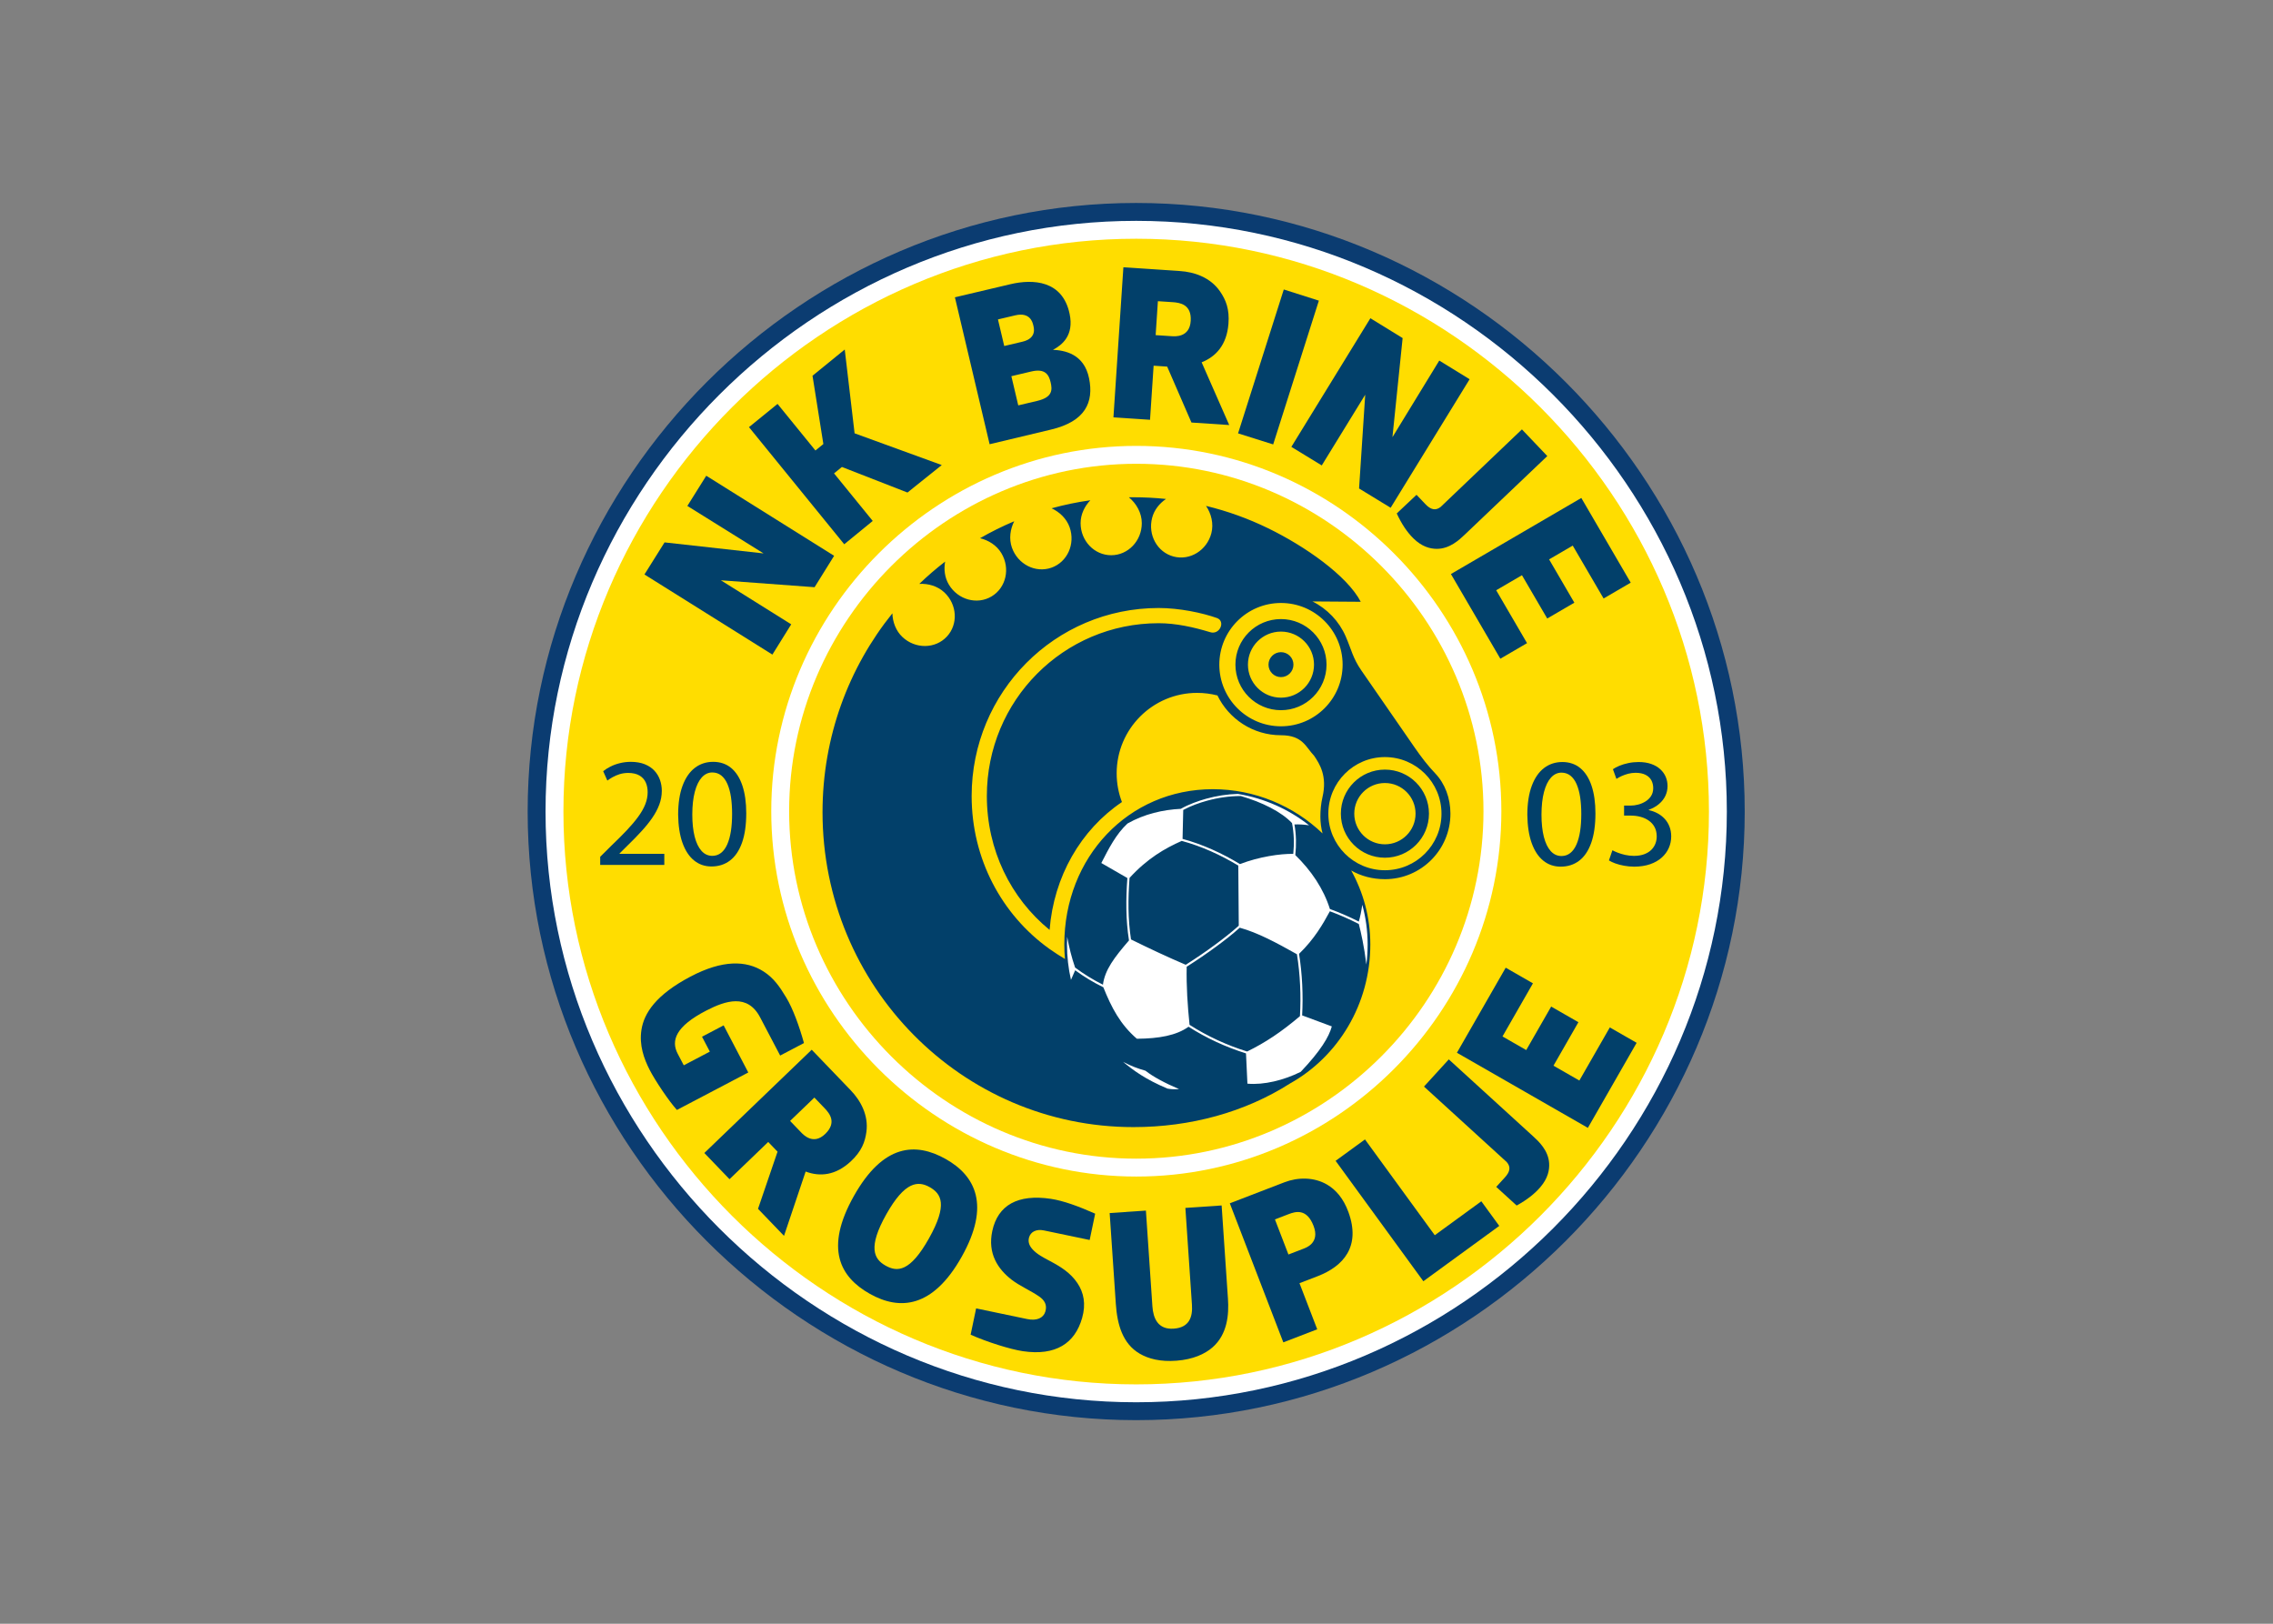 <svg clip-rule="evenodd" fill-rule="evenodd" stroke-linejoin="round" stroke-miterlimit="2" viewBox="0 0 560 400" xmlns="http://www.w3.org/2000/svg"><rect x="0" y="0" width="560" height="400" fill="#808080" stroke="none"/><g transform="matrix(.949 0 0 .949 130 50)"><path d="m157.98 0c86.666 0 157.981 71.315 157.981 157.98 0 86.666-71.315 157.981-157.981 157.981-86.665 0-157.98-71.315-157.98-157.981 0-86.665 71.315-157.98 157.98-157.98z" fill="#0b3c71"/><path d="m157.98 4.643c84.119 0 153.338 69.219 153.338 153.337 0 84.119-69.219 153.338-153.338 153.338-84.118 0-153.337-69.219-153.337-153.338 0-84.118 69.219-153.337 153.337-153.337z" fill="#fff"/><path d="m157.98 9.285c81.572 0 148.695 67.123 148.695 148.695s-67.123 148.695-148.695 148.695-148.695-67.123-148.695-148.695 67.123-148.695 148.695-148.695z" fill="#fd0"/><path d="m158.012 63.059c51.989 0 94.77 42.809 94.77 94.833s-42.781 94.833-94.77 94.833c-51.99 0-94.771-42.809-94.771-94.833s42.781-94.833 94.771-94.833z" fill="#fff"/><path d="m158.012 67.702c49.443 0 90.128 40.713 90.128 90.19s-40.685 90.19-90.128 90.19-90.128-40.713-90.128-90.19 40.685-90.19 90.128-90.19z" fill="#ffd900"/><path d="m177.886 152.174c10.876 0 21.017 4.346 28.478 11.487-.368-1.376-.564-2.837-.564-4.367 0-1.631.154-3.383.543-5.051 1.284-5.499-.73-8.612-2.17-10.745-2.16-2.239-2.923-5.331-8.604-5.331-7.279 0-13.568-4.246-16.525-10.395l-.027.057c-1.668-.429-3.417-.657-5.219-.657-11.533 0-20.885 9.352-20.885 20.885 0 2.626.486 5.138 1.37 7.453-10.695 7.222-17.699 19.334-18.782 33.193-10.082-8.225-16.289-20.744-16.289-34.766 0-24.765 19.851-44.849 44.616-44.849 4.53 0 9.159 1.057 13.282 2.306 2.561.881 4.13-2.806 1.867-3.641-3.818-1.354-9.766-2.611-15.149-2.611-26.944 0-48.563 21.851-48.563 48.795 0 16.321 7.788 30.772 20.099 39.631 1.347.948 2.706 1.844 4.126 2.683-.11-1.242-.169-2.499-.169-3.77 0-22.642 16.631-40.307 38.565-40.307zm35.912 21.104c3.152 5.675 4.966 12.2 4.966 19.203 0 15.578-8.421 29.129-20.819 36.069-11.72 7.49-25.908 11.34-40.678 11.34-44.571 0-80.716-36.608-80.716-81.749 0-19.575 6.8-37.543 18.134-51.62.065 2.235.9 4.549 2.621 6.16 3.358 3.143 8.512 3.094 11.51-.109 2.997-3.203 2.705-8.349-.652-11.491-1.766-1.653-4.206-2.325-6.49-2.201 2.127-2.048 4.365-3.978 6.703-5.784-.361 1.995-.115 4.164.978 5.982 2.369 3.942 7.34 5.305 11.1 3.046 3.76-2.26 4.887-7.289 2.518-11.231-1.225-2.04-3.339-3.346-5.532-3.869 2.854-1.643 5.816-3.115 8.874-4.402-1.036 2.042-1.403 4.549-.601 6.832 1.525 4.339 6.118 6.677 10.257 5.223 4.138-1.455 6.258-6.154 4.733-10.492-.795-2.263-2.625-3.978-4.688-4.928 3.275-.903 6.632-1.603 10.058-2.085-1.49 1.56-2.525 3.671-2.525 5.938 0 4.599 3.558 8.329 7.945 8.329 4.386 0 7.944-3.73 7.944-8.329 0-2.667-1.431-5.119-3.353-6.709.393-.006.788-.009 1.182-.009 2.855 0 5.674.15 8.452.443-1.678 1.134-3.055 2.823-3.593 4.872-1.169 4.448 1.324 8.959 5.567 10.074s8.631-1.589 9.8-6.037c.652-2.483-.028-5.11-1.377-7.11 5.612 1.36 10.996 3.314 16.084 5.792 9.625 4.688 20.497 12.278 24.081 19.098l-12.541-.089c3.84 1.917 6.913 5.142 8.635 9.091 1.497 3.435 1.837 5.614 4.059 8.825l13.849 20.021c1.742 2.518 3.448 4.731 5.306 6.673 2.576 2.689 3.971 6.468 3.971 10.48 0 9.392-7.616 17.009-17.008 17.009-3.231 0-6.221-.811-8.754-2.256zm-18.229-69.442c8.837 0 16.004 7.168 16.004 16.005 0 8.838-7.167 16.005-16.004 16.005-8.838 0-16.005-7.167-16.005-16.005 0-8.837 7.167-16.005 16.005-16.005zm0 4.179c6.53 0 11.826 5.296 11.826 11.826s-5.296 11.826-11.826 11.826c-6.531 0-11.826-5.296-11.826-11.826s5.295-11.826 11.826-11.826zm0 3.249c4.736 0 8.576 3.841 8.576 8.577s-3.84 8.577-8.576 8.577-8.577-3.841-8.577-8.577 3.841-8.577 8.577-8.577zm0 5.339c1.788 0 3.238 1.45 3.238 3.238s-1.45 3.238-3.238 3.238-3.238-1.45-3.238-3.238 1.45-3.238 3.238-3.238zm26.983 27.235c8.11 0 14.687 6.577 14.687 14.687 0 8.111-6.577 14.687-14.687 14.687s-14.687-6.576-14.687-14.687c0-8.11 6.577-14.687 14.687-14.687zm0 3.25c6.316 0 11.437 5.122 11.437 11.437 0 6.316-5.121 11.438-11.437 11.438s-11.437-5.122-11.437-11.438c0-6.315 5.121-11.437 11.437-11.437zm0 3.482c4.393 0 7.956 3.562 7.956 7.955s-3.563 7.956-7.956 7.956-7.955-3.563-7.955-7.956 3.562-7.955 7.955-7.955z" fill="#02406a"/><path d="m184.489 171.998.124 15.609c-1.968 1.787-4.132 3.456-6.179 4.964-2.456 1.807-5 3.545-7.589 5.184-4.794-2.043-9.413-4.217-14.208-6.58-.816-5.281-.78-10.643-.381-15.972 4.618-5.043 9.156-7.663 13.553-9.607 5.227 1.418 10.039 3.628 14.68 6.402zm-44.427 18.49c-.029.661-.045 1.325-.045 1.993 0 3.144.358 6.222 1.033 9.188.371-.853.739-1.701 1.09-2.492 2.315 1.701 4.712 3.142 7.316 4.419 2.106 5.267 4.386 9.64 8.701 13.358 5.739-.041 10.252-.846 13.422-3.118 4.571 2.934 9.698 5.293 14.911 6.921l.369 7.857c4.271.385 9.481-.897 13.838-3.075 5.19-5.467 7.325-9.055 8.072-11.788l-7.705-2.859c.286-5.232.039-10.737-.803-15.977 4.007-3.864 6.245-7.812 8.002-11.05 2.565.942 5.075 2.053 7.511 3.296.548 2.063 1.408 5.913 1.966 10.513.215-1.706.327-3.439.327-5.193 0-3.572-.486-7.027-1.391-10.311-.215 1.579-.522 3.077-.897 4.369-2.436-1.232-4.944-2.331-7.506-3.264-1.659-5.268-4.839-9.971-8.983-13.997.287-2.632.244-5.347-.221-7.951 1.144-.054 2.43.023 3.802.22-5.282-4.153-11.619-7.024-18.49-8.147-2.777.072-5.552.507-8.217 1.245-2.054.568-4.58 1.473-6.594 2.626-4.652.239-9.455 1.324-13.848 3.817-2.968 2.755-4.848 6.47-6.791 10.251l6.764 3.899c-.402 5.405-.428 10.842.419 16.196-3.814 4.427-6.25 7.601-6.761 11.49-2.569-1.284-4.937-2.736-7.23-4.452-.91-2.648-1.567-5.298-2.061-7.984zm45.072-36.541c-2.978.006-5.965.444-8.822 1.235-1.888.522-4.207 1.342-6.118 2.379l-.175 7.515c5.31 1.448 10.197 3.705 14.912 6.537 4.966-1.919 10.471-2.705 13.832-2.65.267-2.653.191-5.389-.328-7.994-2.743-2.907-7.727-5.414-13.301-7.022zm15.361 57.139c.303-5.255.064-10.799-.782-16.071-5.454-3.057-10.152-5.585-14.847-6.887-1.949 1.759-4.079 3.402-6.102 4.891-2.483 1.828-5.056 3.585-7.674 5.24-.1 5.027.223 10.054.747 15.081 4.577 2.943 9.72 5.305 14.945 6.925 4.681-2.28 8.915-5.09 13.713-9.179zm-45.927 11.858c2.668 2.214 5.79 4.535 11.533 6.952 1.068.171 1.686.213 3.01.128-3.705-1.58-6.732-3.201-8.714-4.766-2.233-.66-3.538-1.133-5.829-2.314z" fill="#fff"/><g fill="#02406a"><path d="m57.276 225.712-18.527 9.724c-2.08-2.268-5.664-7.66-7.036-10.32-1.519-2.946-2.799-6.495-2.169-10.506.671-4.27 3.727-9.055 12.734-13.793 8.289-4.36 14.449-4.234 18.972-1.319 2.623 1.691 4.161 3.908 5.899 6.797 1.707 2.836 3.349 7.344 4.584 11.778l-6.181 3.244-5.214-9.935c-3.256-6.203-8.985-4.311-13.94-1.756-8.024 4.136-9.219 7.839-7.446 11.216l1.578 3.008 6.766-3.551-2.03-3.869 5.613-2.947z"/><path d="m125.606 279.479c-3.495-2.715-6.251-6.751-4.983-12.625 1.452-6.722 6.621-9.62 15.196-8.343 3.273.487 7.303 1.983 11.511 3.849l-1.428 6.834-11.874-2.481c-2.044-.427-3.463.412-3.857 1.803-.236.835-.211 1.883.911 3.115 1.161 1.275 2.78 2.109 4.529 3.035 2.747 1.455 5.316 3.049 7.106 5.712 1.634 2.433 2.268 5.414 1.225 9.069-1.871 6.557-6.836 9.888-15.409 8.609-3.271-.488-9.328-2.406-13.535-4.273l1.427-6.833 13.259 2.77c2.477.518 4.21-.267 4.71-1.935.535-1.787-.258-2.993-1.592-3.918-2.226-1.544-5.061-2.73-7.196-4.388z"/><path d="m72.168 251.425-5.616 16.697-6.747-7.017 5.068-14.837-2.422-2.519-10.046 9.661-6.537-6.799 27.877-26.806 10.115 10.519c2.557 2.659 4.676 6.456 4.085 10.804-.364 2.668-1.264 5.037-4.004 7.61-3.97 3.727-8.061 4.077-11.773 2.687zm5.12-9.794c3.005-2.946 1.1-5.297-.217-6.667l-2.634-2.74-6.306 6.064 2.836 2.95c.523.543 3.168 3.483 6.321.393z"/><path d="m151.095 262.2 9.41-.638 1.684 24.83c.208 3.076 1.398 6.096 5.521 5.818 4.122-.278 4.958-3.104 4.747-6.216l-1.704-25.127 9.41-.638 1.643 24.227c.278 4.098-.136 9.223-4.004 12.605-2.026 1.771-5.104 3.135-9.305 3.465-4.2.33-7.325-.484-9.625-1.835-4.393-2.579-5.811-7.506-6.178-12.917z"/><path d="m182.285 259.673 14.185-5.46c3.442-1.325 7.629-1.396 11.033.583 2.328 1.355 4.304 3.639 5.586 7.175 3.235 8.929-1.304 14.045-8.033 16.635l-4.684 1.802 4.607 11.97-8.802 3.388zm21.744 5.862c-1.778-4.621-4.708-3.73-6.482-3.047l-3.547 1.365 3.505 9.108 3.819-1.47c.704-.271 4.425-1.49 2.705-5.956z"/><path d="m209.753 248.645 7.622-5.555 18.121 24.866 12.086-8.808 4.657 6.391-19.709 14.362z"/><path d="m108.514 248.165c7.733 4.344 11.679 12.007 4.169 25.373-7.509 13.366-16.106 13.982-23.839 9.638-7.733-4.345-11.828-11.743-4.17-25.374 7.658-13.63 16.107-13.982 23.84-9.637zm-4.149 7.308c3.061 1.72 4.723 4.575-.18 13.303-4.904 8.727-8.207 8.793-11.268 7.073-3.061-1.719-4.612-4.772.181-13.302 4.792-8.531 8.206-8.794 11.267-7.074z"/><path d="m241.247 220.589 12.665-22.078 7.071 4.056-7.906 13.791 6.162 3.534 6.475-11.288 7.071 4.056-6.472 11.29 6.718 3.853 7.909-13.788 6.96 3.992-12.659 22.081z"/><path d="m174.974 41.366 7.159 16.279-9.805-.65-6.304-14.518-3.519-.234-.93 14.039-9.5-.63 2.582-38.955 14.699.975c3.716.246 7.879 1.639 10.393 5.286 1.542 2.238 2.481 4.618 2.185 8.401-.43 5.48-3.244 8.522-6.96 10.007zm-2.837-10.789c.241-4.24-2.779-4.701-4.693-4.828l-3.828-.253-.584 8.811 4.121.273c.76.051 4.732.446 4.984-4.003z"/><path d="m196.298 22.46 9.108 2.895-11.86 37.323-9.116-2.869z"/><path d="m110.919 24.487 14.399-3.399c5.83-1.376 13.55-1.047 15.381 7.709 1.171 5.598-1.962 8.08-4.321 9.319 2.908.15 8.067.949 9.376 7.431 1.253 6.2-1 11.156-9.829 13.262l-15.998 3.818zm24.847 22.05c-.458-1.941-1.405-3.646-5.024-2.791l-5.166 1.22 1.789 7.574 4.946-1.168c4.005-.946 3.914-2.893 3.455-4.835zm-4.538-14.928c-.146-.618-.83-3.341-4.637-2.442l-4.496 1.062 1.63 6.9 4.716-1.114c3.92-.926 2.933-3.787 2.787-4.406z"/><path d="m57.457 58.192 7.414-6.031 9.837 12.092 2.059-1.675-2.817-17.73 8.367-6.806 2.559 21.752 22.631 8.24-8.906 7.133-17.019-6.637-2.042 1.664 10.044 12.347-7.397 6.051z"/><path d="m236.663 40.911 7.88 4.843-20.503 33.366-8.196-5.005 1.595-24.343-11.282 18.359-7.894-4.82 20.517-33.388 8.372 5.149-2.644 25.726z"/><path d="m41.459 78.646 4.908-7.839 33.193 20.782-5.073 8.153-24.33-1.798 18.265 11.435-4.886 7.854-33.216-20.797 5.22-8.328 25.703 2.859z"/><path d="m273.54 76.577 12.825 21.986-7.041 4.107-8.013-13.728-6.136 3.579 6.557 11.241-7.042 4.107-6.56-11.239-6.69 3.902 8.01 13.731-6.931 4.043-12.829-21.983z"/><path d="m258.121 58.777 6.589 6.922-21.482 20.448c-1.338 1.273-3.859 3.654-7.223 3.637-1.783-.009-3.893-.597-6.031-2.691-1.651-1.617-3.074-3.74-4.348-6.498l5.131-4.839 2.311 2.428c1.37 1.439 2.604 1.754 3.926.748z"/><path d="m232.697 229.371 6.44-7.06 21.912 19.987c1.364 1.244 3.918 3.591 4.137 6.948.117 1.779-.321 3.925-2.259 6.205-1.496 1.761-3.513 3.331-6.175 4.796l-5.302-4.836 2.259-2.476c1.339-1.468 1.566-2.722.469-3.97z"/><path d="m35.476 171.83v-2.878h-11.63v-.081l2.119-2.109c1.304-1.263 2.493-2.48 3.574-3.662 1.081-1.176 2.018-2.331 2.803-3.473.793-1.142 1.398-2.291 1.83-3.446.433-1.156.649-2.345.656-3.568 0-.973-.151-1.906-.461-2.804-.31-.899-.786-1.703-1.434-2.413-.649-.709-1.485-1.27-2.501-1.689-1.016-.412-2.233-.629-3.646-.635-1.008.006-1.96.121-2.846.344-.894.217-1.7.514-2.428.879-.735.365-1.362.77-1.903 1.209l1.081 2.433c.375-.284.829-.574 1.362-.879.533-.304 1.139-.56 1.816-.777.677-.209 1.419-.324 2.226-.331 1.233.007 2.22.244 2.962.689.749.453 1.283 1.055 1.614 1.811.332.751.49 1.595.483 2.528 0 1.061-.216 2.108-.634 3.162-.418 1.047-1.038 2.122-1.852 3.23-.814 1.115-1.809 2.284-2.983 3.527-1.182 1.244-2.529 2.581-4.043 4.028l-2.81 2.797v2.108z"/><path d="m48.145 145.072c-1.816.006-3.402.533-4.756 1.574-1.355 1.047-2.414 2.588-3.171 4.615-.757 2.034-1.138 4.521-1.153 7.474.036 2.899.411 5.352 1.124 7.358.721 2.007 1.715 3.528 2.998 4.568 1.275 1.048 2.788 1.568 4.525 1.575 1.866 0 3.473-.521 4.821-1.548 1.347-1.027 2.385-2.567 3.112-4.608.728-2.048 1.096-4.588 1.103-7.629 0-2.811-.339-5.21-1.001-7.196-.663-1.994-1.636-3.521-2.912-4.582-1.275-1.061-2.839-1.595-4.69-1.601zm-.217 2.757c.894.006 1.672.263 2.321.777.648.513 1.181 1.243 1.599 2.189.418.953.728 2.081.93 3.399.194 1.311.295 2.771.295 4.379 0 1.655-.101 3.155-.31 4.493s-.526 2.48-.951 3.44c-.418.952-.958 1.689-1.6 2.196-.648.513-1.412.77-2.284.777-1.095-.007-2.032-.439-2.803-1.298-.771-.858-1.362-2.088-1.772-3.689-.404-1.602-.613-3.521-.613-5.757.007-2.304.223-4.271.656-5.893.425-1.621 1.03-2.864 1.801-3.716.778-.858 1.686-1.291 2.731-1.297z"/><path d="m268.603 145.119c-1.816.007-3.401.534-4.756 1.575-1.355 1.047-2.414 2.588-3.171 4.615-.756 2.034-1.138 4.52-1.152 7.473.035 2.899.41 5.352 1.124 7.359.72 2.007 1.715 3.527 2.997 4.568 1.276 1.047 2.789 1.567 4.526 1.574 1.866 0 3.473-.52 4.82-1.547 1.348-1.027 2.385-2.568 3.113-4.609.728-2.047 1.095-4.588 1.103-7.628 0-2.811-.339-5.21-1.002-7.197-.663-1.993-1.636-3.52-2.911-4.581s-2.839-1.595-4.691-1.602zm-.216 2.757c.893.007 1.672.264 2.32.777.649.514 1.182 1.244 1.6 2.19.418.952.727 2.081.929 3.398.195 1.311.296 2.771.296 4.379 0 1.656-.101 3.156-.31 4.494s-.526 2.48-.951 3.439c-.418.953-.959 1.69-1.6 2.196-.649.514-1.412.771-2.284.777-1.095-.006-2.032-.439-2.803-1.297s-1.362-2.088-1.773-3.69c-.404-1.601-.612-3.52-.612-5.757.007-2.304.223-4.27.655-5.892.426-1.622 1.031-2.865 1.802-3.716.778-.859 1.686-1.291 2.731-1.298z"/><path d="m280.709 170.662c.44.277.994.533 1.665.783.67.244 1.426.44 2.262.595s1.715.236 2.645.243c1.556-.007 2.932-.223 4.129-.635 1.188-.419 2.19-.986 3.004-1.716.815-.73 1.427-1.561 1.838-2.507.418-.939.627-1.946.627-3.007-.008-.953-.159-1.811-.469-2.581-.302-.771-.727-1.44-1.268-2.014-.533-.568-1.153-1.041-1.859-1.412-.699-.372-1.448-.642-2.241-.804v-.082c1.066-.398 1.967-.905 2.688-1.527.728-.621 1.275-1.324 1.643-2.108.367-.79.555-1.628.555-2.527 0-.831-.152-1.615-.461-2.365-.311-.743-.779-1.406-1.406-1.987-.62-.581-1.405-1.04-2.349-1.378-.937-.338-2.039-.507-3.307-.514-.93.007-1.816.095-2.659.277-.843.176-1.607.406-2.292.689-.684.284-1.253.582-1.707.899l.907 2.514c.382-.25.829-.493 1.355-.737.526-.236 1.095-.439 1.715-.601.613-.155 1.247-.237 1.903-.243 1.052.006 1.916.182 2.594.527.677.345 1.174.817 1.506 1.419.324.601.482 1.29.482 2.068-.007.777-.201 1.452-.562 2.02-.367.568-.85 1.034-1.434 1.399-.591.364-1.225.642-1.909.817-.677.176-1.333.264-1.975.264h-1.686v2.595h1.73c.893 0 1.743.108 2.543.324.8.209 1.521.541 2.14.98.627.432 1.125.986 1.492 1.655.36.663.555 1.453.569 2.352.015.635-.086 1.257-.302 1.865-.217.608-.562 1.155-1.038 1.655-.476.493-1.088.886-1.845 1.176-.756.297-1.671.446-2.738.453-.785-.007-1.535-.095-2.255-.25-.714-.162-1.362-.358-1.932-.581-.576-.223-1.037-.433-1.39-.629z"/></g></g></svg>